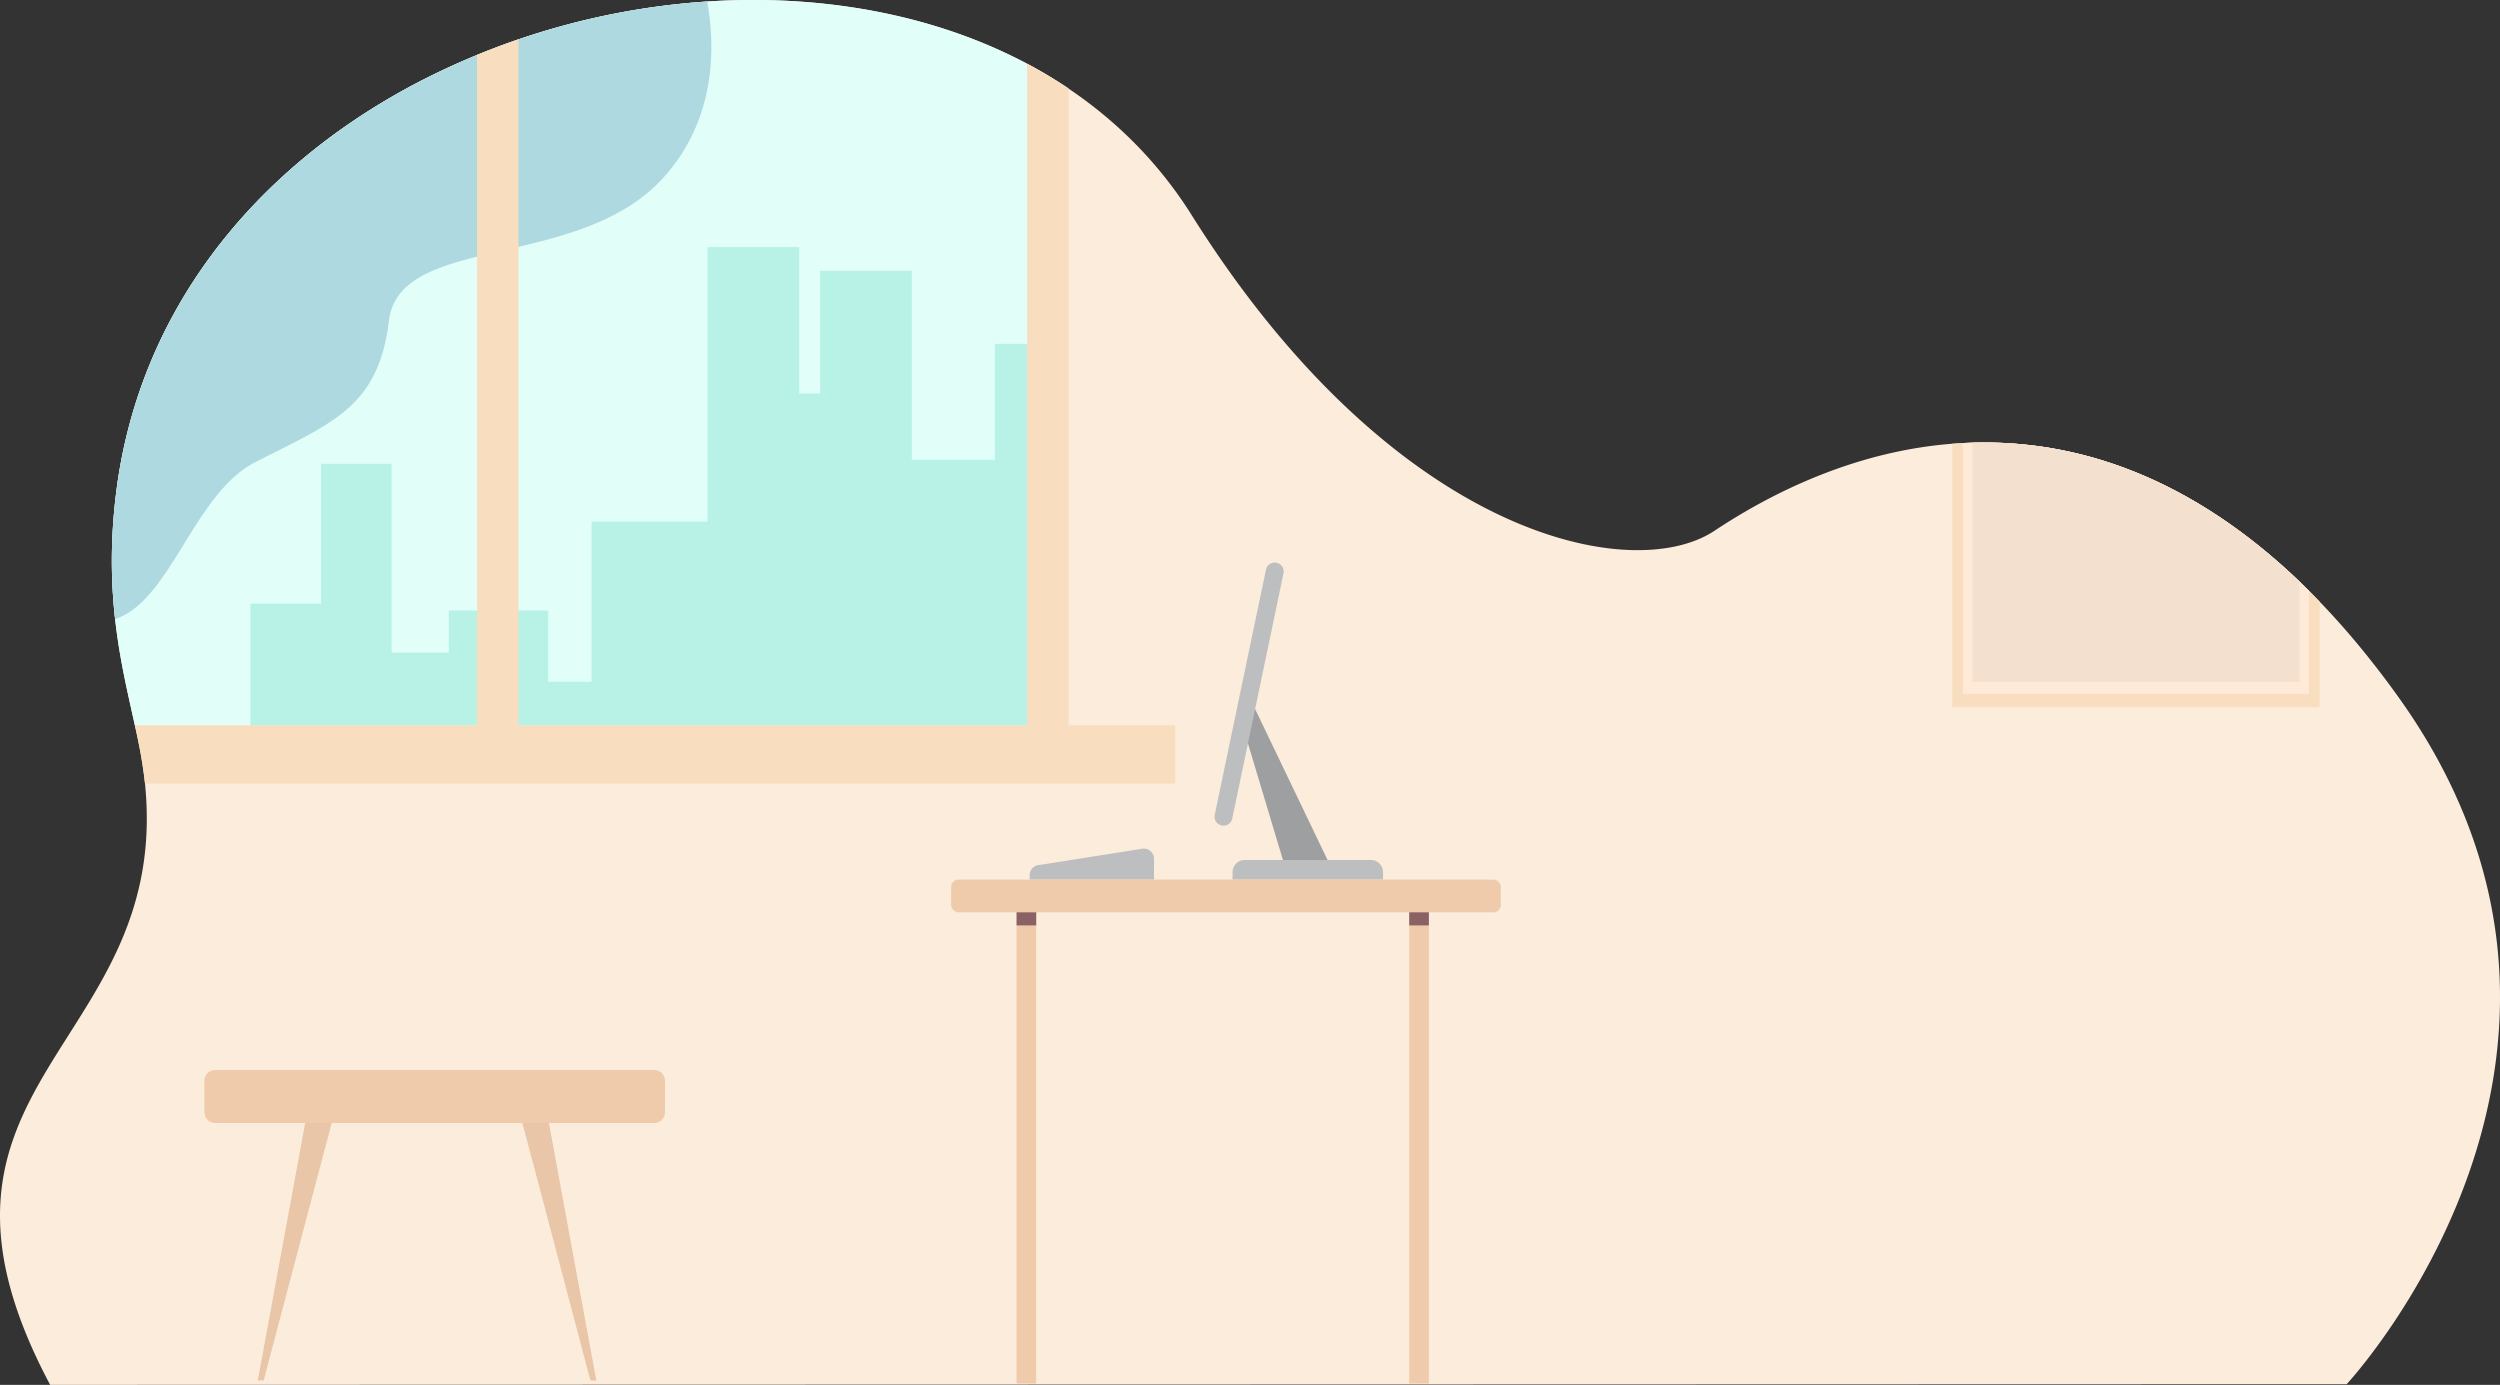 <svg id="Group_1056" data-name="Group 1056" xmlns="http://www.w3.org/2000/svg" width="663.01" height="367.269" viewBox="0 0 663.01 367.269">
  <rect x="0" y="0" width="663.01" height="367.269" fill="#333333" stroke="none"/>
  <g id="Group_1053" data-name="Group 1053">
    <g id="Group_1052" data-name="Group 1052">
      <path id="Path_2384" data-name="Path 2384" d="M-1049.911-129.1l609.056-.182s81.459-87.459,13.774-182.148c-27.732-38.8-65.252-68.945-113.054-67.539-24.643.678-48.187,9.96-68.381,23.359-21.881,14.521-84.957,1.791-138.646-83.7-27.037-43.035-78.175-59.974-128.492-56.658a194.6,194.6,0,0,0-78.125,22.183c-42.693,22.81-73.155,60.785-78.768,109.3-4.156,35.8,5.9,56.429,7.794,75.914,7.107,70.414-68.025,78.848-25.157,159.465Z" transform="translate(1063.207 496.37)" fill="#fcecdb"/>
      <path id="Path_2385" data-name="Path 2385" d="M-796.342-473.009c-27.09-18.152-61.545-25.2-95.626-22.957a194.6,194.6,0,0,0-78.125,22.183c-42.693,22.81-73.155,60.785-78.768,109.3-3.091,26.635,1.682,44.871,5.109,60.487h247.411Z" transform="translate(1079.521 496.37)" fill="#e1fff8"/>
      <path id="Path_2386" data-name="Path 2386" d="M-1011.816-374.02c20.71-10.572,32.67-14.647,35.455-37.584,1.218-10.023,10.925-13.812,23.345-16.923,3.5-.88,7.2-1.7,11-2.6,13.576-3.2,28.259-7.311,38.126-18.016,14.465-15.7,14.043-35.2,11.923-47.046A194.6,194.6,0,0,0-970.094-474c-42.693,22.81-73.155,60.785-78.768,109.3a140.907,140.907,0,0,0-.169,31.995c.018.1.033.2.044.291C-1034.193-337.27-1028.137-365.689-1011.816-374.02Z" transform="translate(1079.521 496.592)" fill="#aed9e0"/>
      <path id="Path_2387" data-name="Path 2387" d="M-1033.32-372.341v32.305h216.76V-441.224h-19.326v30.751h-22.038v-50.112H-882.24v32.53h-5.545v-38.828H-912.1v72.809h-30.748v42.458h-11.489v-18.9h-26.395v11.181h-15.153v-50.048H-1014.6v37.046Z" transform="translate(1099.738 532.411)" fill="#b8f2e6"/>
      <path id="Path_2388" data-name="Path 2388" d="M-771.2-409.8h-275.917a132.01,132.01,0,0,1,2.685,15.427H-771.2Z" transform="translate(1082.88 602.181)" fill="#f9ddbf"/>
      <path id="Path_2389" data-name="Path 2389" d="M-929.854-482.311a124.134,124.134,0,0,0-10.78-6.451v176.343h11V-482.166Z" transform="translate(1213.03 505.669)" fill="#f9ddbf"/>
      <path id="Path_2390" data-name="Path 2390" d="M-1006.282-487.551v178.695h11V-491.674q-5.563,1.89-11,4.122Z" transform="translate(1132.787 502.109)" fill="#f9ddbf"/>
      <path id="Path_2391" data-name="Path 2391" d="M-827.418-443.416c.838-.047,1.671-.08,2.509-.1,28.319-.833,58.167,9.467,86.775,36.833q1.257,1.2,2.509,2.449c.94.933,1.882,1.887,2.813,2.856v28.019h-97.418v-69.87q1.4-.113,2.811-.187Z" transform="translate(1347.98 560.917)" fill="#f9ddbf"/>
      <path id="Path_2392" data-name="Path 2392" d="M-826.453-443.516c28.317-.836,58.163,9.467,86.773,36.833q1.257,1.2,2.509,2.449V-376.9h-91.793v-66.518c.838-.042,1.673-.076,2.511-.1Z" transform="translate(1349.527 560.917)" fill="#ffead7"/>
      <path id="Path_2393" data-name="Path 2393" d="M-827.834-443.516v63.456h86.773v-26.623c-28.61-27.366-58.456-37.668-86.773-36.833Z" transform="translate(1350.908 560.917)" fill="#f4e0ce"/>
      <path id="Path_2394" data-name="Path 2394" d="M-1001.006-362.83l3.553,13.463.009,0,14.79,56.02h1.558l-8.554-46.475c-.007-.047-.018-.091-.027-.142l-4.231-22.985Z" transform="translate(1139.236 659.454)" fill="#e8c6a7"/>
      <path id="Path_2395" data-name="Path 2395" d="M-1032.443-293.345h1.553l12.056-45.633v-.009l2.738-10.378.009,0,3.553-13.463-7.1-.118-2.415,13.143-1.813,9.843c-.007.047-.022.1-.029.142Z" transform="translate(1100.81 659.454)" fill="#e8c6a7"/>
      <path id="Path_2396" data-name="Path 2396" d="M-1035.948-354.619H-919.53a2.873,2.873,0,0,0,2.867-2.865v-8.331a2.875,2.875,0,0,0-2.867-2.865h-116.418a2.873,2.873,0,0,0-2.865,2.865v8.331a2.871,2.871,0,0,0,2.865,2.865Z" transform="translate(1093.024 652.448)" fill="#efcbab"/>
    </g>
  </g>
  <g id="Group_1055" data-name="Group 1055" transform="translate(252.241 149.194)">
    <g id="Group_1054" data-name="Group 1054">
      <path id="Path_2397" data-name="Path 2397" d="M-940.332-386.88v-1.171a2.692,2.692,0,0,1,2.271-2.658l27.6-4.358a2.69,2.69,0,0,1,3.109,2.658v5.529Z" transform="translate(961.158 470.96)" fill="#bcbec0"/>
      <path id="Path_2398" data-name="Path 2398" d="M-904.145-369.1H-892l-20.827-43.39-1.736,8.678Z" transform="translate(992.661 449.707)" fill="#9d9fa1"/>
      <path id="Path_2399" data-name="Path 2399" d="M-876.2-388.537h-39.919v-1.951a3.255,3.255,0,0,1,3.254-3.256h33.41a3.256,3.256,0,0,1,3.256,3.256Z" transform="translate(990.752 472.617)" fill="#bcbec0"/>
      <path id="Path_2400" data-name="Path 2400" d="M-916.354-359.52a2.36,2.36,0,0,1-1.867-2.789l13.6-65.056a2.349,2.349,0,0,1,2.78-1.82,2.361,2.361,0,0,1,1.865,2.789l-13.594,65.058A2.35,2.35,0,0,1-916.354-359.52Z" transform="translate(988.125 429.235)" fill="#bcbec0"/>
      <rect id="Rectangle_516" data-name="Rectangle 516" width="5.207" height="126.699" transform="translate(121.493 91.023)" fill="#efcbab"/>
      <rect id="Rectangle_517" data-name="Rectangle 517" width="5.207" height="126.699" transform="translate(17.356 91.023)" fill="#efcbab"/>
      <rect id="Rectangle_518" data-name="Rectangle 518" width="5.207" height="5.207" transform="translate(17.356 91.023)" fill="#8a6266"/>
      <rect id="Rectangle_519" data-name="Rectangle 519" width="5.207" height="5.207" transform="translate(121.493 91.023)" fill="#8a6266"/>
      <rect id="Rectangle_520" data-name="Rectangle 520" width="145.791" height="8.678" rx="1.933" transform="translate(0 84.081)" fill="#efcbab"/>
    </g>
  </g>
</svg>
